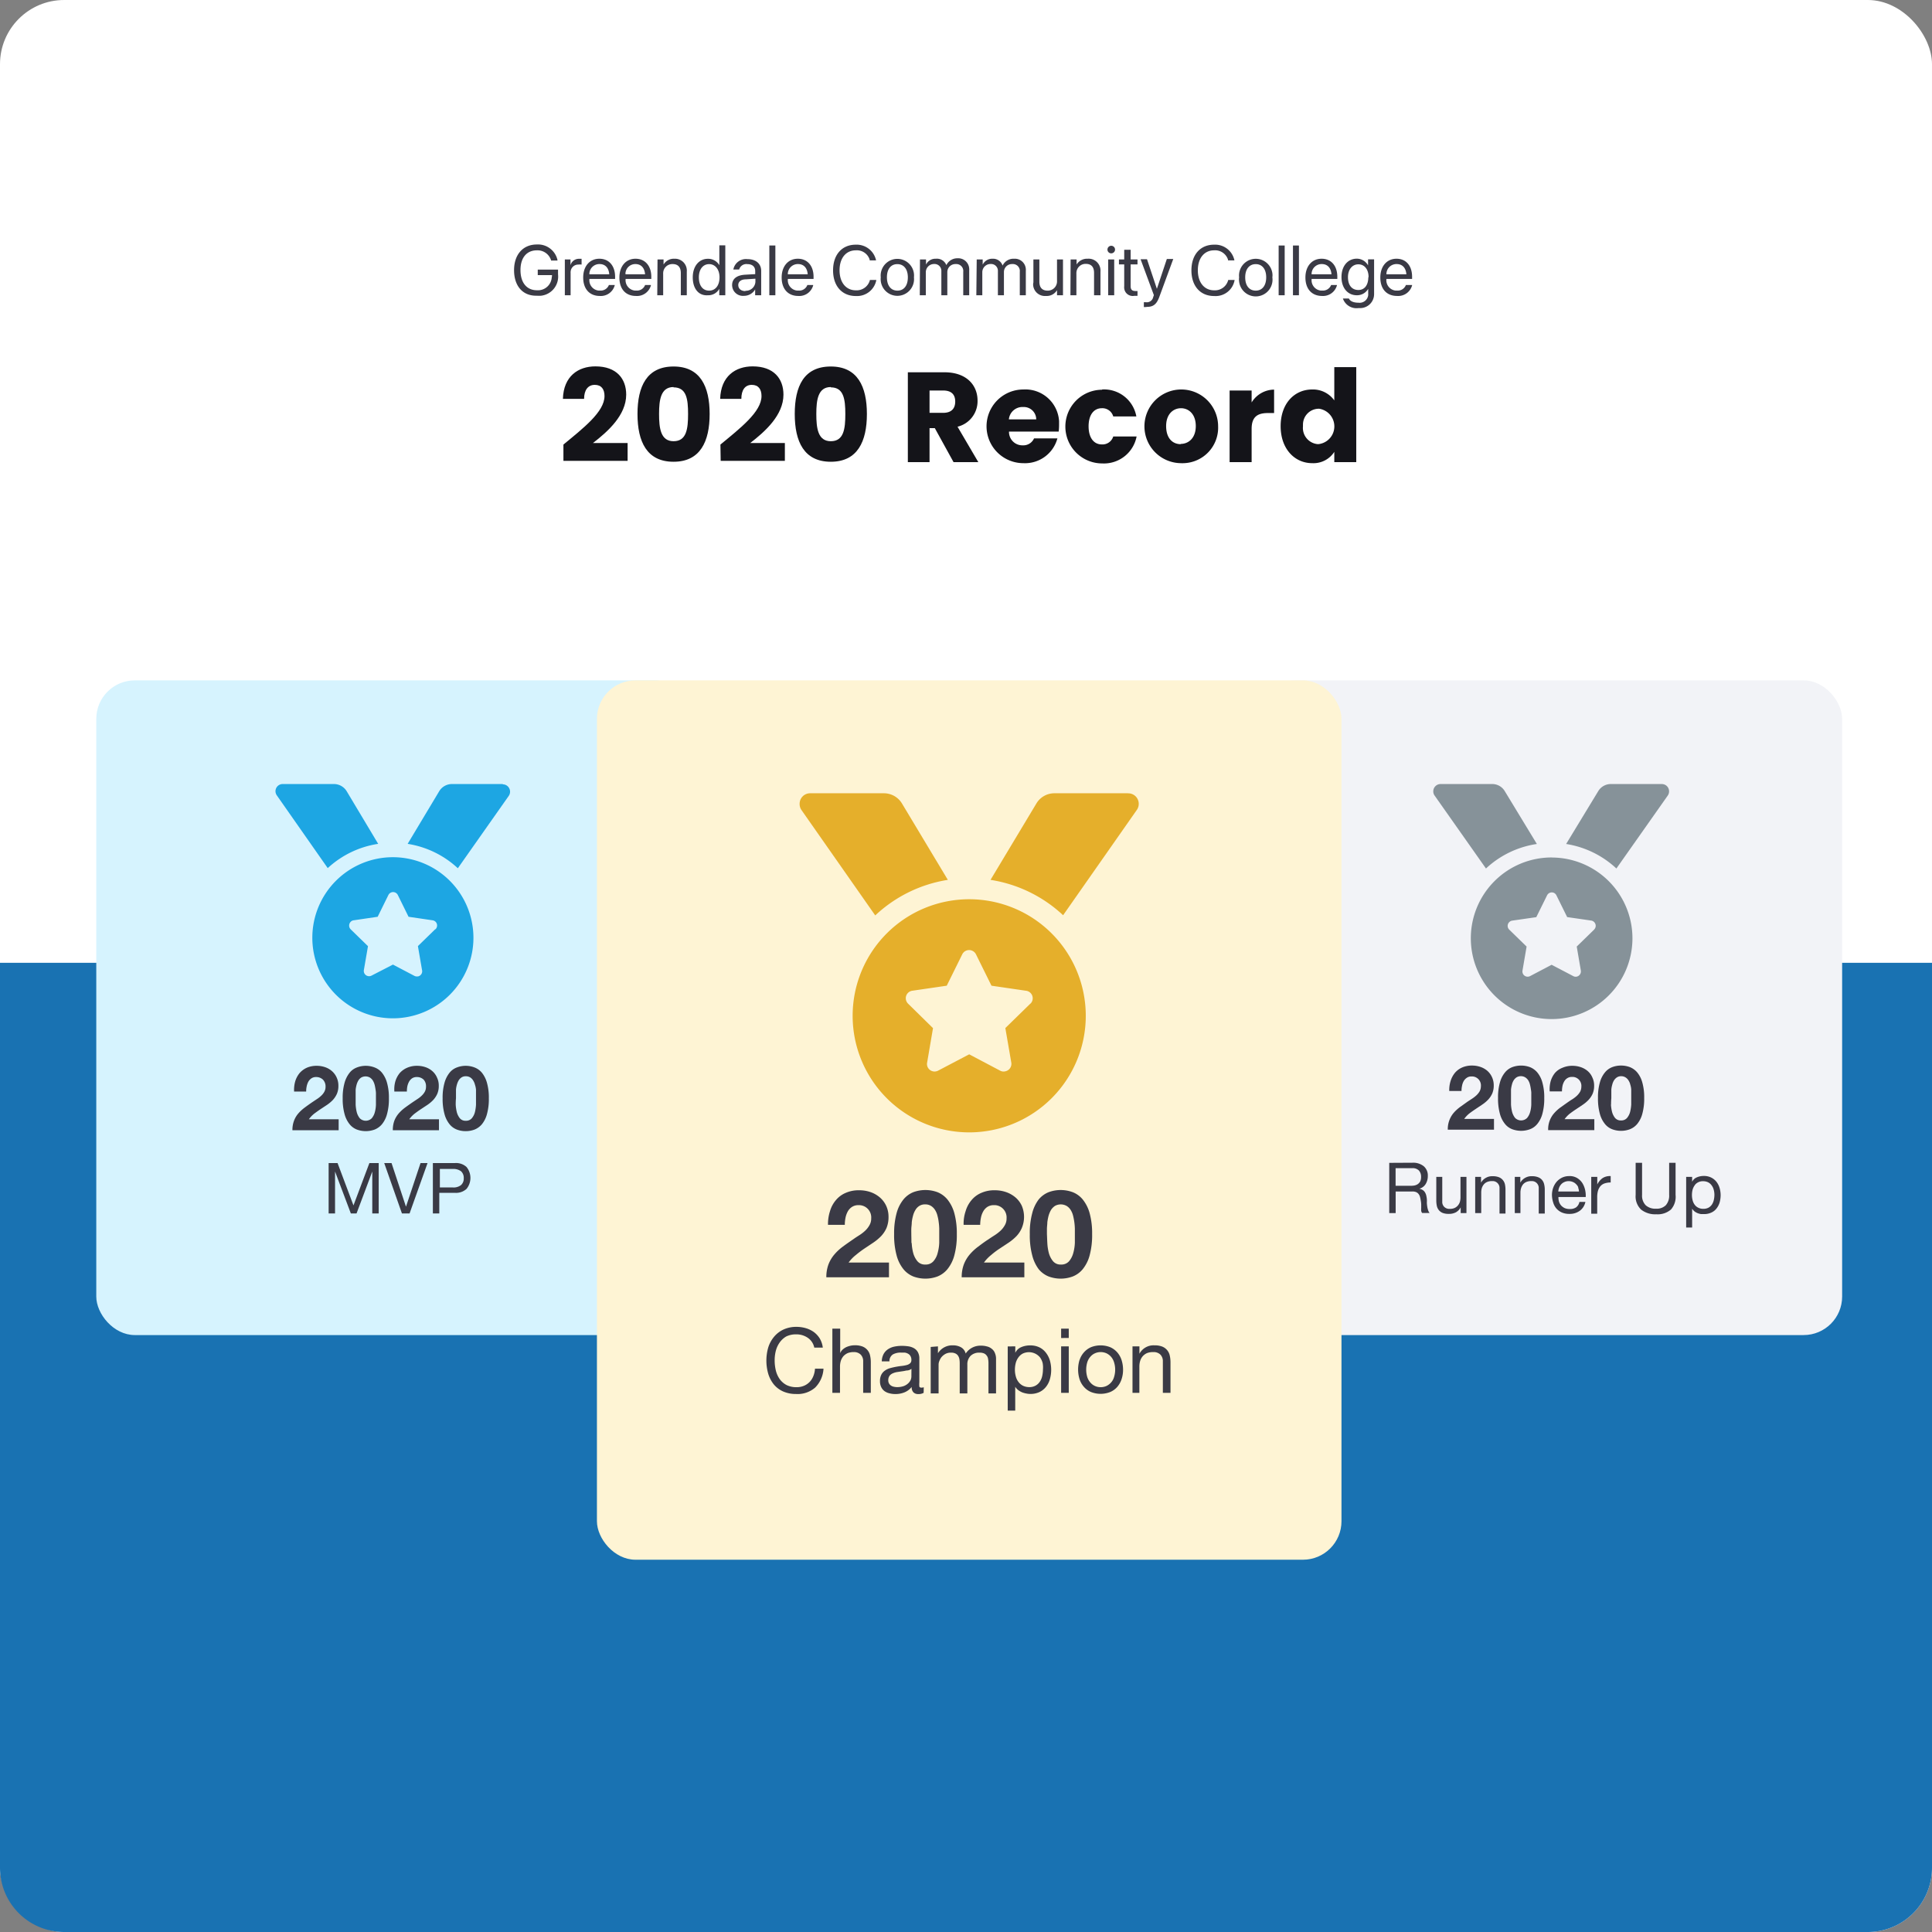 <svg xmlns="http://www.w3.org/2000/svg" viewBox="0 0 301 301"><rect x="0" y="0" width="301" height="301" fill="#808080" stroke="none"/><defs><style>.cls-1{fill:#fff;}.cls-2{fill:#1972b2;}.cls-3{fill:#f2f3f7;}.cls-4{fill:#869299;}.cls-5{fill:#3a3a45;}.cls-6{fill:#d6f3fe;}.cls-7{fill:#1da6e3;}.cls-8{fill:#fef4d4;}.cls-9{fill:#e5af2b;}.cls-10{fill:#141419;}</style></defs><g id="Layer_2" data-name="Layer 2"><g id="Layer_1-2" data-name="Layer 1"><rect id="Rectangle_865" data-name="Rectangle 865" class="cls-1" width="301" height="301" rx="10"/><path id="Rectangle_1410" data-name="Rectangle 1410" class="cls-2" d="M0,150H301V291a10,10,0,0,1-10,10H10A10,10,0,0,1,0,291V150Z"/><rect id="Rectangle_1350-2" data-name="Rectangle 1350-2" class="cls-3" x="196" y="106" width="91" height="102" rx="6"/><path id="Icon_awesome-medal" data-name="Icon awesome-medal" class="cls-4" d="M239.44,131.49l-5-8.23a2.27,2.27,0,0,0-2-1.11h-8a1.14,1.14,0,0,0-1.14,1.14,1.1,1.1,0,0,0,.21.66l8,11.36A14.78,14.78,0,0,1,239.44,131.49Zm19.46-9.34H251a2.29,2.29,0,0,0-2,1.11L244,131.49a14.83,14.83,0,0,1,7.83,3.82l8-11.36a1.15,1.15,0,0,0-.28-1.6,1.21,1.21,0,0,0-.72-.2Zm-17.16,11.44a12.59,12.59,0,1,0,12.59,12.59h0a12.59,12.59,0,0,0-12.6-12.58h0Zm6.62,11.24-2.71,2.64.64,3.74a.83.83,0,0,1-.67.95.79.79,0,0,1-.52-.09l-3.36-1.76-3.35,1.76a.82.82,0,0,1-1.11-.34h0a.85.85,0,0,1-.08-.52l.64-3.74-2.71-2.64a.82.82,0,0,1,0-1.16h0a.85.85,0,0,1,.47-.24l3.75-.54,1.68-3.4a.82.82,0,0,1,1.08-.38h0a.83.83,0,0,1,.37.37l1.68,3.4,3.74.54a.83.83,0,0,1,.7.93.85.85,0,0,1-.24.47Z"/><g id="_2020_Runner_Up" data-name=" 2020 Runner Up"><path class="cls-5" d="M226,168.41a3.73,3.73,0,0,1,.67-1.26,3.13,3.13,0,0,1,1.13-.84,3.77,3.77,0,0,1,1.56-.3,4,4,0,0,1,1.28.21,3.24,3.24,0,0,1,1.07.6,2.9,2.9,0,0,1,.74,1,3,3,0,0,1,.27,1.28,3.1,3.1,0,0,1-.24,1.28,3.52,3.52,0,0,1-.63.94,5.28,5.28,0,0,1-.89.75l-1,.67c-.33.22-.66.45-1,.7a4.38,4.38,0,0,0-.84.88h4.64V176h-7.2a3.94,3.94,0,0,1,.25-1.48,3.9,3.9,0,0,1,.66-1.13,6.24,6.24,0,0,1,1-.92l1.19-.85.69-.45a5.29,5.29,0,0,0,.66-.51,2.82,2.82,0,0,0,.51-.63,1.72,1.72,0,0,0,.2-.8,1.4,1.4,0,0,0-1.27-1.52h-.2a1.2,1.2,0,0,0-.73.21,1.56,1.56,0,0,0-.49.53,2.34,2.34,0,0,0-.25.73,3.47,3.47,0,0,0-.08.79h-1.91A4.74,4.74,0,0,1,226,168.41Z"/><path class="cls-5" d="M233.68,168.66a4.17,4.17,0,0,1,.78-1.56,2.72,2.72,0,0,1,1.14-.84,4,4,0,0,1,2.77,0,2.91,2.91,0,0,1,1.15.84,4.17,4.17,0,0,1,.78,1.56,8.44,8.44,0,0,1,.29,2.4,8.86,8.86,0,0,1-.29,2.46,4.21,4.21,0,0,1-.78,1.57,2.67,2.67,0,0,1-1.15.84,4,4,0,0,1-2.77,0,2.64,2.64,0,0,1-1.14-.84,4.21,4.21,0,0,1-.78-1.57,8.86,8.86,0,0,1-.29-2.46A8.44,8.44,0,0,1,233.68,168.66Zm1.73,3.42a6.28,6.28,0,0,0,.17,1.14,2.57,2.57,0,0,0,.47.95,1.32,1.32,0,0,0,1.87,0h0a2.44,2.44,0,0,0,.48-.95,4.83,4.83,0,0,0,.17-1.14v-1.61a3,3,0,0,0-.06-.73,6.58,6.58,0,0,0-.14-.75,2.3,2.3,0,0,0-.27-.67,1.51,1.51,0,0,0-.47-.47,1.33,1.33,0,0,0-1.36,0,1.56,1.56,0,0,0-.45.47,2.3,2.3,0,0,0-.27.67,4.94,4.94,0,0,0-.14.75c0,.24,0,.49,0,.73v.61c0,.17,0,.6,0,1Z"/><path class="cls-5" d="M241.6,168.41a3.73,3.73,0,0,1,.67-1.26,3,3,0,0,1,1.17-.8,3.77,3.77,0,0,1,1.56-.3,4,4,0,0,1,1.28.21,3.24,3.24,0,0,1,1.07.6,2.67,2.67,0,0,1,.73,1,2.84,2.84,0,0,1,.28,1.28,3.1,3.1,0,0,1-.24,1.28,3.52,3.52,0,0,1-.63.94,5.28,5.28,0,0,1-.89.75l-1,.67c-.34.22-.66.45-1,.7a4.38,4.38,0,0,0-.84.88h4.63v1.71H241.2a3.77,3.77,0,0,1,.91-2.61,6.24,6.24,0,0,1,1-.92l1.2-.85c.22-.15.44-.3.69-.45a5.29,5.29,0,0,0,.66-.51,3.06,3.06,0,0,0,.51-.63,1.72,1.72,0,0,0,.2-.8,1.4,1.4,0,0,0-1.27-1.52h-.2a1.3,1.3,0,0,0-.74.21,1.44,1.44,0,0,0-.48.53,2.36,2.36,0,0,0-.26.73,4.22,4.22,0,0,0-.07.79h-1.91A4.72,4.72,0,0,1,241.6,168.41Z"/><path class="cls-5" d="M249.25,168.66a4.17,4.17,0,0,1,.78-1.56,2.72,2.72,0,0,1,1.14-.84,3.83,3.83,0,0,1,1.38-.25,3.88,3.88,0,0,1,1.39.25,2.91,2.91,0,0,1,1.15.84,4.17,4.17,0,0,1,.78,1.56,8.44,8.44,0,0,1,.29,2.4,8.86,8.86,0,0,1-.29,2.46,4.21,4.21,0,0,1-.78,1.57,2.84,2.84,0,0,1-1.15.84,3.88,3.88,0,0,1-1.39.25,3.83,3.83,0,0,1-1.38-.25,2.64,2.64,0,0,1-1.14-.84,4.21,4.21,0,0,1-.78-1.57,8.86,8.86,0,0,1-.29-2.46A8.44,8.44,0,0,1,249.25,168.66Zm1.73,3.42a6.28,6.28,0,0,0,.17,1.14,2.57,2.57,0,0,0,.47.95,1.14,1.14,0,0,0,.93.39,1.16,1.16,0,0,0,.94-.39,2.44,2.44,0,0,0,.48-.95,6.28,6.28,0,0,0,.17-1.14v-1.61c0-.24,0-.49,0-.73A3.2,3.2,0,0,0,254,169a2.07,2.07,0,0,0-.28-.67,1.47,1.47,0,0,0-.46-.47,1.25,1.25,0,0,0-.68-.19,1.17,1.17,0,0,0-.68.19,1.56,1.56,0,0,0-.45.47,2.3,2.3,0,0,0-.27.67,3.82,3.82,0,0,0-.14.75c0,.24,0,.49,0,.73v.61A9.63,9.63,0,0,0,251,172.08Z"/><path class="cls-5" d="M220.06,181.15a2.61,2.61,0,0,1,1.76.55,1.89,1.89,0,0,1,.63,1.51,2.39,2.39,0,0,1-.33,1.25,1.66,1.66,0,0,1-1,.74h0a1.43,1.43,0,0,1,.56.22,1.09,1.09,0,0,1,.34.37,1.66,1.66,0,0,1,.19.48,4.85,4.85,0,0,1,.09.55,5.61,5.61,0,0,1,0,.58,5.7,5.7,0,0,0,.06.58,3.39,3.39,0,0,0,.13.55,1.22,1.22,0,0,0,.24.45h-1.16a.67.67,0,0,1-.15-.33,3.69,3.69,0,0,1,0-.47v-.55a3.83,3.83,0,0,0-.07-.58,4.86,4.86,0,0,0-.11-.55,1.24,1.24,0,0,0-.21-.45,1,1,0,0,0-.37-.31,1.48,1.48,0,0,0-.62-.11h-2.6V189h-1v-7.83Zm.22,3.56a1.5,1.5,0,0,0,.58-.21,1.27,1.27,0,0,0,.4-.43,1.54,1.54,0,0,0,.14-.7,1.46,1.46,0,0,0-.33-1A1.34,1.34,0,0,0,220,182h-2.57v2.74h2.18A3.65,3.65,0,0,0,220.28,184.71Z"/><path class="cls-5" d="M227.57,189v-.9h0a1.9,1.9,0,0,1-.76.78,2.29,2.29,0,0,1-1.09.24,2.66,2.66,0,0,1-.93-.14,1.48,1.48,0,0,1-.61-.43,1.59,1.59,0,0,1-.32-.65,4,4,0,0,1-.09-.84v-3.71h.93v3.85a1.07,1.07,0,0,0,.31.83,1.13,1.13,0,0,0,.85.31,1.9,1.9,0,0,0,.74-.13,1.52,1.52,0,0,0,.52-.38,1.64,1.64,0,0,0,.32-.56,2.44,2.44,0,0,0,.1-.71v-3.21h.93V189Z"/><path class="cls-5" d="M230.74,183.35v.9h0a2,2,0,0,1,1.85-1,2.51,2.51,0,0,1,.94.16,1.51,1.51,0,0,1,.6.43,1.61,1.61,0,0,1,.33.65,4,4,0,0,1,.09.84v3.74h-.93v-3.92a1.07,1.07,0,0,0-1-1.14h-.17a1.9,1.9,0,0,0-.74.13,1.38,1.38,0,0,0-.52.37,1.78,1.78,0,0,0-.32.57,2.44,2.44,0,0,0-.1.71V189h-.94v-5.65Z"/><path class="cls-5" d="M236.86,183.35v.9h0a2,2,0,0,1,1.85-1,2.46,2.46,0,0,1,.93.16,1.48,1.48,0,0,1,.61.43,1.59,1.59,0,0,1,.32.65,3.39,3.39,0,0,1,.1.84v3.74h-.94v-3.92a1.07,1.07,0,0,0-1-1.14h-.16a1.91,1.91,0,0,0-.75.13,1.38,1.38,0,0,0-.52.37,1.76,1.76,0,0,0-.31.57,2.45,2.45,0,0,0-.11.71V189H236v-5.65Z"/><path class="cls-5" d="M246.12,188.64a2.63,2.63,0,0,1-1.61.48,2.81,2.81,0,0,1-1.18-.22,2.42,2.42,0,0,1-.84-.61,2.51,2.51,0,0,1-.51-.95,4.07,4.07,0,0,1-.19-1.2A3.45,3.45,0,0,1,242,185a3,3,0,0,1,.56-.93,2.74,2.74,0,0,1,.85-.62,2.63,2.63,0,0,1,1.07-.22,2.24,2.24,0,0,1,1.26.32,2.51,2.51,0,0,1,.8.79,3.45,3.45,0,0,1,.42,1.06,4,4,0,0,1,.09,1.09h-4.25a2.42,2.42,0,0,0,.08.71,1.77,1.77,0,0,0,.32.59,1.76,1.76,0,0,0,.56.42,1.88,1.88,0,0,0,.81.15,1.63,1.63,0,0,0,1-.27,1.41,1.41,0,0,0,.5-.84H247A2.26,2.26,0,0,1,246.12,188.64ZM245.9,185a1.5,1.5,0,0,0-.35-.51,1.43,1.43,0,0,0-.5-.34,1.61,1.61,0,0,0-.65-.13,1.46,1.46,0,0,0-.65.13,1.43,1.43,0,0,0-.5.34,1.72,1.72,0,0,0-.33.51,1.92,1.92,0,0,0-.14.63H246a1.92,1.92,0,0,0-.14-.63Z"/><path class="cls-5" d="M248.85,183.35v1.19h0a2.62,2.62,0,0,1,.84-1,2.1,2.1,0,0,1,1.25-.31v1a2.83,2.83,0,0,0-1,.16,1.49,1.49,0,0,0-.63.45,2,2,0,0,0-.36.72,3.74,3.74,0,0,0-.11,1v2.53h-.93v-5.74Z"/><path class="cls-5" d="M260.34,188.43a3.15,3.15,0,0,1-2.28.75,3.55,3.55,0,0,1-2.37-.72,2.83,2.83,0,0,1-.86-2.3v-5h1v5a2.13,2.13,0,0,0,.56,1.61,2.23,2.23,0,0,0,1.62.54,2,2,0,0,0,1.52-.54,2.25,2.25,0,0,0,.52-1.61v-5h1v5A3,3,0,0,1,260.34,188.43Z"/><path class="cls-5" d="M263.63,183.35v.77h0a1.4,1.4,0,0,1,.73-.69,2.72,2.72,0,0,1,1.09-.22,2.54,2.54,0,0,1,1.15.25,2.43,2.43,0,0,1,.81.65,2.86,2.86,0,0,1,.49.95,4.05,4.05,0,0,1,.17,1.15,4.36,4.36,0,0,1-.16,1.14,2.82,2.82,0,0,1-.49.94,2.09,2.09,0,0,1-.81.63,2.64,2.64,0,0,1-1.14.23H265a3.23,3.23,0,0,1-.51-.14,2.27,2.27,0,0,1-.48-.27,1.73,1.73,0,0,1-.38-.43h0v2.93h-.93v-7.89Zm3.36,2a1.89,1.89,0,0,0-.32-.67,1.5,1.5,0,0,0-.55-.48,1.74,1.74,0,0,0-.78-.17,1.54,1.54,0,0,0-.81.19,1.32,1.32,0,0,0-.53.49,2.2,2.2,0,0,0-.31.68,3.46,3.46,0,0,0-.09.78,3.15,3.15,0,0,0,.1.81,2,2,0,0,0,.31.69,1.53,1.53,0,0,0,.56.48,1.67,1.67,0,0,0,.82.18,1.64,1.64,0,0,0,.81-.19,1.53,1.53,0,0,0,.52-.49,2.09,2.09,0,0,0,.29-.71,3.72,3.72,0,0,0,.09-.81,2.94,2.94,0,0,0-.11-.78Z"/></g><rect id="Rectangle_1341-2" data-name="Rectangle 1341-2" class="cls-6" x="15" y="106" width="93" height="102" rx="6"/><path id="Icon_awesome-medal-2" data-name="Icon awesome-medal-2" class="cls-7" d="M58.92,131.47,54,123.25a2.33,2.33,0,0,0-2-1.1H44.06a1.12,1.12,0,0,0-1.14,1.1v0a1.16,1.16,0,0,0,.21.67l7.93,11.33A14.83,14.83,0,0,1,58.92,131.47Zm19.41-9.32H70.44a2.32,2.32,0,0,0-2,1.1l-4.93,8.22a14.85,14.85,0,0,1,7.82,3.8L79.26,124a1.15,1.15,0,0,0-.27-1.59,1.1,1.1,0,0,0-.66-.21Zm-17.12,11.4A12.55,12.55,0,1,0,73.76,146.1h0a12.56,12.56,0,0,0-12.55-12.55Zm6.6,11.22-2.7,2.63.64,3.72a.82.82,0,0,1-.61,1h-.06a.83.83,0,0,1-.51-.08l-3.35-1.76L57.88,152a.83.83,0,0,1-1.11-.35.85.85,0,0,1-.08-.52l.64-3.72-2.7-2.63a.84.84,0,0,1,0-1.16.76.76,0,0,1,.47-.24l3.74-.55,1.67-3.39a.82.82,0,0,1,1.1-.37.83.83,0,0,1,.37.37l1.67,3.39,3.74.55a.81.81,0,0,1,.7.92.88.88,0,0,1-.24.48Z"/><g id="_2020_MVP" data-name=" 2020 MVP"><path class="cls-5" d="M46,168.45a3.73,3.73,0,0,1,.67-1.26,3.34,3.34,0,0,1,1.13-.84,3.77,3.77,0,0,1,1.56-.3,4,4,0,0,1,1.28.21,3.17,3.17,0,0,1,1.07.61,2.9,2.9,0,0,1,.74,1,3,3,0,0,1,.27,1.29,3.06,3.06,0,0,1-.24,1.27,3.57,3.57,0,0,1-.63.95,5.8,5.8,0,0,1-.89.75l-1,.66c-.33.22-.66.46-1,.71a4.38,4.38,0,0,0-.84.88h4.64v1.71h-7.2a4,4,0,0,1,.25-1.49,3.72,3.72,0,0,1,.66-1.12,6.24,6.24,0,0,1,1-.92c.37-.28.77-.56,1.19-.85l.69-.46a4.14,4.14,0,0,0,.66-.51,2.39,2.39,0,0,0,.51-.63,1.58,1.58,0,0,0,.2-.8,1.52,1.52,0,0,0-.41-1.11,1.5,1.5,0,0,0-1.06-.4,1.26,1.26,0,0,0-.73.2,1.59,1.59,0,0,0-.49.54,2.68,2.68,0,0,0-.25.72,3.56,3.56,0,0,0-.08.8H45.82A4.89,4.89,0,0,1,46,168.45Z"/><path class="cls-5" d="M53.68,168.71a4.37,4.37,0,0,1,.78-1.57,2.62,2.62,0,0,1,1.14-.83,3.82,3.82,0,0,1,2.77,0,2.73,2.73,0,0,1,1.15.83,4.37,4.37,0,0,1,.78,1.57,8.44,8.44,0,0,1,.29,2.4,8.79,8.79,0,0,1-.29,2.45,4.25,4.25,0,0,1-.78,1.58,2.91,2.91,0,0,1-1.15.84,4,4,0,0,1-2.77,0,2.72,2.72,0,0,1-1.14-.84,4.25,4.25,0,0,1-.78-1.58,8.79,8.79,0,0,1-.29-2.45A8.44,8.44,0,0,1,53.68,168.71Zm1.73,3.41a6.38,6.38,0,0,0,.17,1.15,2.57,2.57,0,0,0,.47.95,1.32,1.32,0,0,0,1.87,0h0a2.44,2.44,0,0,0,.48-.95,5,5,0,0,0,.17-1.15v-1.61a3.17,3.17,0,0,0-.06-.74,6.58,6.58,0,0,0-.14-.75,2.7,2.7,0,0,0-.27-.66,1.54,1.54,0,0,0-.47-.48,1.37,1.37,0,0,0-1.36,0,1.48,1.48,0,0,0-.45.48,2.7,2.7,0,0,0-.27.66,4.94,4.94,0,0,0-.14.75c0,.25,0,.49,0,.74v.61c0,.17,0,.61,0,1Z"/><path class="cls-5" d="M61.6,168.45a3.73,3.73,0,0,1,.67-1.26,3.27,3.27,0,0,1,1.17-.84,3.77,3.77,0,0,1,1.56-.3,4,4,0,0,1,1.28.21,3.17,3.17,0,0,1,1.07.61,2.78,2.78,0,0,1,.73,1,2.86,2.86,0,0,1,.28,1.29,3.06,3.06,0,0,1-.24,1.27,3.57,3.57,0,0,1-.63.95,5.8,5.8,0,0,1-.89.75l-1,.66c-.34.22-.66.46-1,.71a4.38,4.38,0,0,0-.84.88h4.63v1.71H61.2a4.19,4.19,0,0,1,.24-1.49,4,4,0,0,1,.67-1.12,6.24,6.24,0,0,1,1-.92c.38-.28.78-.56,1.2-.85l.69-.46a4.14,4.14,0,0,0,.66-.51,2.61,2.61,0,0,0,.51-.63,1.58,1.58,0,0,0,.2-.8A1.52,1.52,0,0,0,66,168.2a1.5,1.5,0,0,0-1.06-.4,1.29,1.29,0,0,0-.74.2,1.56,1.56,0,0,0-.48.54,2.7,2.7,0,0,0-.26.72,4.25,4.25,0,0,0-.07.8H61.44A4.6,4.6,0,0,1,61.6,168.45Z"/><path class="cls-5" d="M69.25,168.71a4.37,4.37,0,0,1,.78-1.57,2.62,2.62,0,0,1,1.14-.83,3.82,3.82,0,0,1,2.77,0,2.79,2.79,0,0,1,1.15.83,4.37,4.37,0,0,1,.78,1.57,8.44,8.44,0,0,1,.29,2.4,8.79,8.79,0,0,1-.29,2.45,4.25,4.25,0,0,1-.78,1.58,2.91,2.91,0,0,1-1.15.84,3.88,3.88,0,0,1-1.39.25,3.83,3.83,0,0,1-1.38-.25,2.72,2.72,0,0,1-1.14-.84,4.25,4.25,0,0,1-.78-1.58,8.79,8.79,0,0,1-.29-2.45A8.44,8.44,0,0,1,69.25,168.71ZM71,172.12a6.38,6.38,0,0,0,.17,1.15,2.57,2.57,0,0,0,.47.95,1.14,1.14,0,0,0,.93.39,1.16,1.16,0,0,0,.94-.39,2.44,2.44,0,0,0,.48-.95,6.38,6.38,0,0,0,.17-1.15v-1.61c0-.25,0-.49,0-.74A3.3,3.3,0,0,0,74,169a2.26,2.26,0,0,0-.28-.66,1.41,1.41,0,0,0-.46-.48,1.24,1.24,0,0,0-.68-.18,1.16,1.16,0,0,0-.68.18,1.48,1.48,0,0,0-.45.48,2.7,2.7,0,0,0-.27.66,3.82,3.82,0,0,0-.14.75c0,.25,0,.49,0,.74v.61A9.83,9.83,0,0,0,71,172.12Z"/><path class="cls-5" d="M52.59,181.2l2.48,6.6,2.48-6.6H59v7.85H58v-6.53h0l-2.45,6.53h-.89l-2.46-6.53h0v6.53h-1V181.2Z"/><path class="cls-5" d="M62.62,189.05l-2.76-7.85H61l2.25,6.8h0l2.27-6.8h1.09l-2.8,7.85Z"/><path class="cls-5" d="M70.88,181.2a2.42,2.42,0,0,1,1.8.61,2.7,2.7,0,0,1,0,3.42,2.42,2.42,0,0,1-1.8.61H68.44v3.21h-1V181.2ZM70.53,185a1.89,1.89,0,0,0,1.3-.37,1.35,1.35,0,0,0,.42-1.07,1.37,1.37,0,0,0-.42-1.08,2,2,0,0,0-1.3-.36h-2V185Z"/></g><rect id="Rectangle_1339-2" data-name="Rectangle 1339-2" class="cls-8" x="93" y="106" width="116" height="137" rx="6"/><path id="Icon_awesome-medal-3" data-name="Icon awesome-medal-3" class="cls-9" d="M147.67,137.08l-7.14-11.89a3.28,3.28,0,0,0-2.83-1.6H126.23a1.63,1.63,0,0,0-1.65,1.63h0a1.62,1.62,0,0,0,.3,1l11.48,16.4A21.34,21.34,0,0,1,147.67,137.08Zm28.09-13.49H164.29a3.26,3.26,0,0,0-2.83,1.6l-7.14,11.89a21.35,21.35,0,0,1,11.31,5.51l11.48-16.4a1.65,1.65,0,0,0-.38-2.29h0a1.62,1.62,0,0,0-1-.3ZM151,140.1a18.16,18.16,0,1,0,18.16,18.16A18.16,18.16,0,0,0,151,140.1Zm9.54,16.25-3.91,3.82.93,5.39a1.19,1.19,0,0,1-1,1.36h0a1.09,1.09,0,0,1-.75-.12L151,164.26l-4.84,2.54a1.19,1.19,0,0,1-1.6-.48h0a1.15,1.15,0,0,1-.12-.75l.92-5.39-3.89-3.82a1.18,1.18,0,0,1,0-1.68,1.16,1.16,0,0,1,.62-.32l5.41-.79,2.42-4.9a1.19,1.19,0,0,1,1.59-.53,1.2,1.2,0,0,1,.54.53l2.42,4.9,5.41.79a1.18,1.18,0,0,1,1,1.35,1.16,1.16,0,0,1-.33.65Z"/><g id="_2020_Champion" data-name=" 2020 Champion"><path class="cls-5" d="M129.31,188.7a4.63,4.63,0,0,1,.91-1.71,4,4,0,0,1,1.53-1.14,5,5,0,0,1,2.12-.41,5.42,5.42,0,0,1,1.74.28,4.53,4.53,0,0,1,1.45.82,3.88,3.88,0,0,1,1,1.31,4.08,4.08,0,0,1,.37,1.75,4.46,4.46,0,0,1-.32,1.73,4.57,4.57,0,0,1-.86,1.28,7.75,7.75,0,0,1-1.21,1l-1.35.9a15.93,15.93,0,0,0-1.33,1,5.9,5.9,0,0,0-1.15,1.19h6.29V199h-9.76a5.67,5.67,0,0,1,.33-2,5.36,5.36,0,0,1,.9-1.53,7.92,7.92,0,0,1,1.34-1.25c.51-.38,1.06-.76,1.63-1.15.29-.21.6-.41.93-.62a6,6,0,0,0,.9-.69,3.54,3.54,0,0,0,.68-.86,2.05,2.05,0,0,0,.28-1.08,1.91,1.91,0,0,0-2-2.06,1.78,1.78,0,0,0-1,.28,2,2,0,0,0-.66.72,3.5,3.5,0,0,0-.35,1,5.46,5.46,0,0,0-.1,1.07H129A6.52,6.52,0,0,1,129.31,188.7Z"/><path class="cls-5" d="M139.69,189a5.72,5.72,0,0,1,1.06-2.12,3.86,3.86,0,0,1,1.54-1.14,5.43,5.43,0,0,1,3.77,0,3.89,3.89,0,0,1,1.55,1.14,5.9,5.9,0,0,1,1.07,2.12,11.93,11.93,0,0,1,.39,3.26,12.09,12.09,0,0,1-.39,3.33,5.75,5.75,0,0,1-1.07,2.14,3.89,3.89,0,0,1-1.55,1.14,5.43,5.43,0,0,1-3.77,0,3.86,3.86,0,0,1-1.54-1.14,5.73,5.73,0,0,1-1.06-2.14,12.09,12.09,0,0,1-.39-3.33A11.93,11.93,0,0,1,139.69,189Zm2.35,4.63a7.44,7.44,0,0,0,.23,1.56,3.43,3.43,0,0,0,.64,1.28,1.52,1.52,0,0,0,1.26.54,1.56,1.56,0,0,0,1.28-.54,3.09,3.09,0,0,0,.64-1.28,6.85,6.85,0,0,0,.24-1.56v-2.2a8.42,8.42,0,0,0-.08-1,6.78,6.78,0,0,0-.19-1,3,3,0,0,0-.37-.9,2,2,0,0,0-.62-.64,1.69,1.69,0,0,0-.93-.25,1.61,1.61,0,0,0-.93.25,1.84,1.84,0,0,0-.6.64,3.22,3.22,0,0,0-.37.9,6.78,6.78,0,0,0-.19,1c0,.34-.06.68-.07,1s0,.6,0,.83S142,193.13,142,193.67Z"/><path class="cls-5" d="M150.44,188.7a4.63,4.63,0,0,1,.91-1.71,4,4,0,0,1,1.53-1.14,5,5,0,0,1,2.12-.41,5.36,5.36,0,0,1,1.73.28,4.58,4.58,0,0,1,1.46.82,3.88,3.88,0,0,1,1,1.31,4.47,4.47,0,0,1,0,3.48,4.4,4.4,0,0,1-.85,1.28,7.75,7.75,0,0,1-1.21,1l-1.36.9a12.16,12.16,0,0,0-1.33,1,5.85,5.85,0,0,0-1.14,1.19h6.29V199h-9.76a5.67,5.67,0,0,1,.33-2,5.36,5.36,0,0,1,.9-1.53,7.92,7.92,0,0,1,1.34-1.25c.51-.38,1-.76,1.62-1.15.3-.21.61-.41.94-.62a6.71,6.71,0,0,0,.9-.69,3.54,3.54,0,0,0,.68-.86,2.05,2.05,0,0,0,.28-1.08,1.92,1.92,0,0,0-1.75-2.06h-.25a1.78,1.78,0,0,0-1,.28,2,2,0,0,0-.65.72,3.22,3.22,0,0,0-.35,1,5.47,5.47,0,0,0-.11,1.07h-2.58A6,6,0,0,1,150.44,188.7Z"/><path class="cls-5" d="M160.82,189a5.91,5.91,0,0,1,1-2.12,3.89,3.89,0,0,1,1.55-1.14,5.4,5.4,0,0,1,3.76,0,3.83,3.83,0,0,1,1.56,1.14,5.9,5.9,0,0,1,1.07,2.12,11.93,11.93,0,0,1,.39,3.26,12.09,12.09,0,0,1-.39,3.33,5.75,5.75,0,0,1-1.07,2.14,3.83,3.83,0,0,1-1.56,1.14,5.4,5.4,0,0,1-3.76,0,3.89,3.89,0,0,1-1.55-1.14,6.08,6.08,0,0,1-1-2.14,12.07,12.07,0,0,1-.38-3.28A11.9,11.9,0,0,1,160.82,189Zm2.35,4.63a7.44,7.44,0,0,0,.23,1.56,3.43,3.43,0,0,0,.64,1.28,1.5,1.5,0,0,0,1.25.54,1.58,1.58,0,0,0,1.29-.54,3.36,3.36,0,0,0,.64-1.28,6.85,6.85,0,0,0,.24-1.56v-2.2a9.37,9.37,0,0,0-.27-2,3,3,0,0,0-.37-.9,1.93,1.93,0,0,0-.63-.64,1.85,1.85,0,0,0-1.85,0,2.19,2.19,0,0,0-.61.64,4.16,4.16,0,0,0-.37.9,8.4,8.4,0,0,0-.19,1c0,.34-.06.68-.06,1v.83C163.13,192.68,163.14,193.13,163.17,193.67Z"/><path class="cls-5" d="M125.84,208.42a3.1,3.1,0,0,0-1.82-.53,3.38,3.38,0,0,0-1.53.33,3.23,3.23,0,0,0-1,.91,3.92,3.92,0,0,0-.61,1.29,5.9,5.9,0,0,0-.19,1.51,6.77,6.77,0,0,0,.19,1.62,4,4,0,0,0,.61,1.33,3.1,3.1,0,0,0,1.06.91,3.42,3.42,0,0,0,1.54.33,2.93,2.93,0,0,0,1.17-.22,2.65,2.65,0,0,0,.88-.6,2.76,2.76,0,0,0,.58-.92,3.43,3.43,0,0,0,.25-1.14h1.33a4.52,4.52,0,0,1-1.3,2.94,4.17,4.17,0,0,1-3,1,4.9,4.9,0,0,1-2-.4,4,4,0,0,1-1.45-1.1,4.91,4.91,0,0,1-.86-1.65,7.39,7.39,0,0,1,0-4.1,4.86,4.86,0,0,1,.91-1.67,4.21,4.21,0,0,1,1.48-1.13,4.75,4.75,0,0,1,2-.41,5.29,5.29,0,0,1,1.48.21,4.15,4.15,0,0,1,1.25.61,3.63,3.63,0,0,1,.91,1,3.68,3.68,0,0,1,.47,1.41h-1.33A2.42,2.42,0,0,0,125.84,208.42Z"/><path class="cls-5" d="M130.9,207v3.82h0a1.49,1.49,0,0,1,.39-.57,2.46,2.46,0,0,1,.57-.38,3.79,3.79,0,0,1,.65-.21,3,3,0,0,1,.67-.07,3.2,3.2,0,0,1,1.19.19,1.92,1.92,0,0,1,1.18,1.38,4.81,4.81,0,0,1,.12,1.07V217h-1.19v-4.9a1.44,1.44,0,0,0-.39-1.06,1.48,1.48,0,0,0-1.08-.39,2.51,2.51,0,0,0-.94.16,2.11,2.11,0,0,0-.67.48,2.22,2.22,0,0,0-.4.72,3.06,3.06,0,0,0-.13.9V217h-1.19V207Z"/><path class="cls-5" d="M143.9,217a1.56,1.56,0,0,1-.85.19,1,1,0,0,1-.73-.26,1.1,1.1,0,0,1-.28-.85,2.74,2.74,0,0,1-1.14.85,3.79,3.79,0,0,1-1.41.26,3.65,3.65,0,0,1-.93-.12,2.17,2.17,0,0,1-.76-.34,1.66,1.66,0,0,1-.51-.63,2,2,0,0,1-.19-.93,2.14,2.14,0,0,1,.21-1,1.76,1.76,0,0,1,.55-.63,2.62,2.62,0,0,1,.79-.38q.43-.12.9-.21c.33-.06.64-.11.93-.14a5.32,5.32,0,0,0,.78-.14,1.27,1.27,0,0,0,.53-.27.65.65,0,0,0,.2-.51,1.15,1.15,0,0,0-.15-.63.94.94,0,0,0-.38-.36,1.38,1.38,0,0,0-.52-.17h-.56a2.5,2.5,0,0,0-1.26.28,1.24,1.24,0,0,0-.55,1.09h-1.19a2.49,2.49,0,0,1,.28-1.14,2.07,2.07,0,0,1,.67-.74,2.77,2.77,0,0,1,1-.42,5.64,5.64,0,0,1,1.16-.12,6.73,6.73,0,0,1,1,.07,2.47,2.47,0,0,1,.87.28,1.61,1.61,0,0,1,.63.61,2,2,0,0,1,.24,1v3.74a3.11,3.11,0,0,0,0,.61c0,.13.14.2.33.2a1.13,1.13,0,0,0,.36-.06ZM142,213.26a1.29,1.29,0,0,1-.59.25c-.24,0-.49.09-.76.12l-.8.12a2.64,2.64,0,0,0-.73.2,1.29,1.29,0,0,0-.53.39,1.2,1.2,0,0,0-.2.71.94.94,0,0,0,.12.49.89.89,0,0,0,.31.33,1.14,1.14,0,0,0,.44.18,2.33,2.33,0,0,0,.53.06,3.08,3.08,0,0,0,1-.16,2.06,2.06,0,0,0,.68-.41,1.73,1.73,0,0,0,.4-.53,1.41,1.41,0,0,0,.12-.53Z"/><path class="cls-5" d="M146.13,209.76v1.07h0a2.63,2.63,0,0,1,2.34-1.23,2.53,2.53,0,0,1,1.21.28,1.53,1.53,0,0,1,.77,1,2.74,2.74,0,0,1,2.31-1.23,3.38,3.38,0,0,1,1,.12,1.76,1.76,0,0,1,.75.37,1.5,1.5,0,0,1,.49.65,2.3,2.3,0,0,1,.18,1v5.3H154v-4.74a3.36,3.36,0,0,0-.06-.63,1,1,0,0,0-.21-.51,1,1,0,0,0-.42-.35,1.74,1.74,0,0,0-.71-.12,1.89,1.89,0,0,0-1.39.5,1.86,1.86,0,0,0-.5,1.35v4.5h-1.19v-4.74a3.49,3.49,0,0,0-.06-.65,1.36,1.36,0,0,0-.22-.51,1,1,0,0,0-.41-.33,1.53,1.53,0,0,0-.67-.12,1.72,1.72,0,0,0-.89.21,2.22,2.22,0,0,0-.6.5,2.25,2.25,0,0,0-.33.61,1.4,1.4,0,0,0-.11.53v4.5H145v-7.24Z"/><path class="cls-5" d="M158.18,209.76v1h0a1.78,1.78,0,0,1,.93-.88,3.46,3.46,0,0,1,1.38-.27,3.23,3.23,0,0,1,1.46.31,2.87,2.87,0,0,1,1,.83,3.66,3.66,0,0,1,.62,1.21,5.33,5.33,0,0,1,0,2.91,3.41,3.41,0,0,1-.61,1.2,2.88,2.88,0,0,1-1,.8,3.28,3.28,0,0,1-1.45.3,2.88,2.88,0,0,1-.59-.06,3.79,3.79,0,0,1-.66-.18,3,3,0,0,1-.6-.34,1.94,1.94,0,0,1-.49-.54h0v3.72H157v-10Zm4.26,2.59a2.7,2.7,0,0,0-.4-.86,2.24,2.24,0,0,0-2.73-.59,2,2,0,0,0-.68.63,2.53,2.53,0,0,0-.39.87,4.21,4.21,0,0,0-.12,1,3.76,3.76,0,0,0,.13,1,2.38,2.38,0,0,0,.4.87,2,2,0,0,0,.7.61,2.29,2.29,0,0,0,1,.23,2,2,0,0,0,1-.24,1.92,1.92,0,0,0,.67-.63,2.57,2.57,0,0,0,.36-.89,4.79,4.79,0,0,0,.11-1A3.73,3.73,0,0,0,162.44,212.35Z"/><path class="cls-5" d="M165.32,208.46V207h1.19v1.45Zm1.19,1.3V217h-1.19v-7.24Z"/><path class="cls-5" d="M168.19,211.9a3.33,3.33,0,0,1,.68-1.2,3.15,3.15,0,0,1,1.1-.81,4.09,4.09,0,0,1,3,0,3.15,3.15,0,0,1,1.1.81,3.46,3.46,0,0,1,.67,1.2,5,5,0,0,1,.23,1.49,4.67,4.67,0,0,1-.23,1.48,3.46,3.46,0,0,1-.67,1.2,3,3,0,0,1-1.1.8,4.09,4.09,0,0,1-3,0,3,3,0,0,1-1.1-.8,3.33,3.33,0,0,1-.68-1.2,5.12,5.12,0,0,1,0-3Zm1.21,2.66a2.42,2.42,0,0,0,.49.85,2,2,0,0,0,.72.53,2.15,2.15,0,0,0,.87.18,2.23,2.23,0,0,0,.88-.18,2.21,2.21,0,0,0,.72-.53,2.11,2.11,0,0,0,.48-.85,3.89,3.89,0,0,0,0-2.34,2.35,2.35,0,0,0-.48-.86,2.21,2.21,0,0,0-.72-.53,2.23,2.23,0,0,0-.88-.18,2.15,2.15,0,0,0-.87.18,2,2,0,0,0-.72.53,2.38,2.38,0,0,0-.49.86A4.05,4.05,0,0,0,169.4,214.56Z"/><path class="cls-5" d="M177.52,209.76v1.15h0a2.49,2.49,0,0,1,2.35-1.31,3.2,3.2,0,0,1,1.19.19,1.92,1.92,0,0,1,1.18,1.38,4.81,4.81,0,0,1,.12,1.07V217h-1.19v-4.9a1.44,1.44,0,0,0-.39-1.06,1.48,1.48,0,0,0-1.08-.39,2.62,2.62,0,0,0-1,.16,2,2,0,0,0-.66.48,2,2,0,0,0-.4.72,3.06,3.06,0,0,0-.13.9V217h-1.07v-7.24Z"/></g><g id="_2020_Record" data-name=" 2020 Record"><path class="cls-10" d="M87.78,69.26c3.1-2.56,6.4-5.1,6.4-7.56,0-1.06-.48-1.74-1.52-1.74S91,60.76,91,62.14h-3.3c.1-3.54,2.4-5.06,5.06-5.06,3.32,0,4.8,1.94,4.8,4.4,0,3.2-2.86,5.76-5.18,7.54h5.4V71.8h-10Z"/><path class="cls-10" d="M104.94,57.1c4.16,0,5.62,3.12,5.62,7.4s-1.46,7.44-5.62,7.44-5.62-3.12-5.62-7.44S100.78,57.1,104.94,57.1Zm0,3.2c-2,0-2.26,2-2.26,4.2s.24,4.24,2.26,4.24,2.26-1.92,2.26-4.24-.24-4.15-2.26-4.15Z"/><path class="cls-10" d="M112.24,69.26c3.1-2.56,6.4-5.1,6.4-7.56,0-1.06-.48-1.74-1.52-1.74s-1.62.8-1.62,2.18h-3.3c.1-3.54,2.4-5.06,5.06-5.06,3.32,0,4.8,1.94,4.8,4.4,0,3.2-2.86,5.76-5.18,7.54h5.4V71.8h-10Z"/><path class="cls-10" d="M129.44,57.1c4.16,0,5.62,3.12,5.62,7.4s-1.46,7.44-5.62,7.44-5.62-3.12-5.62-7.44S125.24,57.1,129.44,57.1Zm0,3.2c-2,0-2.26,2-2.26,4.2s.24,4.24,2.26,4.24,2.26-1.92,2.26-4.24-.26-4.15-2.26-4.15Z"/><path class="cls-10" d="M147.14,58c3.44,0,5.16,2,5.16,4.42a4.09,4.09,0,0,1-3.12,4.06L152.42,72h-3.86l-2.92-5.3h-.82V72h-3.38V58Zm-.2,2.84h-2.12v3.48h2.12c1.28,0,1.88-.66,1.88-1.76s-.6-1.72-1.88-1.72Z"/><path class="cls-10" d="M159.44,72.16a5.74,5.74,0,0,1,0-11.48A5.26,5.26,0,0,1,165,65.62c0,.21,0,.41,0,.62a8.39,8.39,0,0,1-.06,1H157.2a2.08,2.08,0,0,0,2,2.14h.12a1.82,1.82,0,0,0,1.78-1.08h3.64A5.22,5.22,0,0,1,159.44,72.16Zm-2.22-6.82h4.22a1.93,1.93,0,0,0-1.93-1.93h-.17a2.12,2.12,0,0,0-2.16,1.93Z"/><path class="cls-10" d="M171.68,60.68a5.11,5.11,0,0,1,5.36,4.2h-3.6a1.76,1.76,0,0,0-1.78-1.28c-1.22,0-2.06,1-2.06,2.82s.84,2.82,2.06,2.82A1.75,1.75,0,0,0,173.44,68h3.64a5.18,5.18,0,0,1-5.36,4.2,5.74,5.74,0,0,1,0-11.48Z"/><path class="cls-10" d="M183.94,72.16a5.74,5.74,0,1,1,5.84-5.74,5.53,5.53,0,0,1-5.33,5.74A4.34,4.34,0,0,1,183.94,72.16Zm0-3c1.22,0,2.36-.9,2.36-2.78S185.18,63.6,184,63.6s-2.32.88-2.32,2.78,1,2.82,2.28,2.82Z"/><path class="cls-10" d="M195,72h-3.43V60.84H195V62.7a4.15,4.15,0,0,1,3.5-2v3.65h-.94c-1.62,0-2.56.56-2.56,2.48Z"/><path class="cls-10" d="M204.44,60.68a4.09,4.09,0,0,1,3.44,1.7V57.2h3.42V72h-3.42V70.4a3.86,3.86,0,0,1-3.44,1.76c-2.75,0-4.92-2.24-4.92-5.76S201.65,60.68,204.44,60.68Zm1,3A2.47,2.47,0,0,0,203,66.19a1.85,1.85,0,0,0,0,.23,2.53,2.53,0,0,0,2.25,2.77h.19a2.78,2.78,0,0,0,0-5.52Z"/></g><g id="Greendale_Community_College" data-name="Greendale Community College"><path class="cls-5" d="M80.09,42.09h0c0-2.42,1.38-4,3.55-4a3.11,3.11,0,0,1,3.21,2.4v.1h-1v-.06A2.21,2.21,0,0,0,83.65,39c-1.6,0-2.56,1.16-2.56,3.07h0c0,2,1,3.15,2.56,3.15a2.15,2.15,0,0,0,2.31-2A1.7,1.7,0,0,0,86,43v-.14H83.78V42h3.16v.74a3,3,0,0,1-2.63,3.33,3.64,3.64,0,0,1-.66,0C81.44,46.13,80.09,44.56,80.09,42.09Z"/><path class="cls-5" d="M88,40.42h.88v.9h0a1.36,1.36,0,0,1,1.35-1h.38v.9a2.09,2.09,0,0,0-.5,0,1.18,1.18,0,0,0-1.21,1.15.81.81,0,0,0,0,.16V46H88Z"/><path class="cls-5" d="M90.86,43.23h0c0-1.73,1-2.92,2.52-2.92s2.45,1.13,2.45,2.81v.34h-4a1.62,1.62,0,0,0,1.41,1.81h.24a1.37,1.37,0,0,0,1.37-.83V44.4h.92v.06a2.24,2.24,0,0,1-2.31,1.65C91.83,46.11,90.86,45,90.86,43.23Zm1-.5h3.06c-.09-1.08-.69-1.59-1.51-1.59a1.56,1.56,0,0,0-1.59,1.53v.06Z"/><path class="cls-5" d="M96.5,43.23h0c0-1.73,1-2.92,2.51-2.92s2.46,1.13,2.46,2.81v.34h-4a1.63,1.63,0,0,0,1.43,1.81h.22a1.35,1.35,0,0,0,1.37-.83V44.4h.92v.06a2.24,2.24,0,0,1-2.31,1.65C97.44,46.11,96.5,45,96.5,43.23Zm1-.5h3c-.09-1.08-.69-1.59-1.51-1.59a1.54,1.54,0,0,0-1.55,1.55v0Z"/><path class="cls-5" d="M102.44,40.42h.94v.79h0a1.87,1.87,0,0,1,1.72-.9A1.84,1.84,0,0,1,107,42a1.93,1.93,0,0,1,0,.34V46h-.93V42.54c0-.9-.43-1.4-1.28-1.4a1.43,1.43,0,0,0-1.47,1.39,1.21,1.21,0,0,0,0,.19V46h-.92Z"/><path class="cls-5" d="M107.93,43.21h0c0-1.76,1-2.89,2.35-2.89a2,2,0,0,1,1.79,1h0v-3.1H113V46h-.94V45h0a1.94,1.94,0,0,1-1.77,1C108.87,46.11,107.93,45,107.93,43.21Zm4.17,0h0c0-1.24-.68-2.06-1.62-2.06s-1.6.79-1.6,2.06h0c0,1.28.61,2.07,1.6,2.07S112.1,44.46,112.1,43.21Z"/><path class="cls-5" d="M114.06,44.42h0c0-1,.75-1.54,2-1.62l1.6-.09v-.47c0-.68-.45-1.09-1.22-1.09a1.16,1.16,0,0,0-1.28.84v0h-.91V42a2,2,0,0,1,2.19-1.63c1.32,0,2.15.71,2.15,1.83V46h-.94v-.91h0a2,2,0,0,1-1.75,1,1.68,1.68,0,0,1-1.83-1.51A1.34,1.34,0,0,1,114.06,44.42Zm2.07.88a1.48,1.48,0,0,0,1.56-1.38v-.5l-1.49.1c-.75,0-1.18.37-1.18.89h0c0,.55.42.94,1.11.94Z"/><path class="cls-5" d="M119.86,38.25h.94V46h-.94Z"/><path class="cls-5" d="M121.78,43.23h0c0-1.73,1-2.92,2.52-2.92s2.45,1.13,2.45,2.81v.34h-4a1.62,1.62,0,0,0,1.41,1.81h.24a1.35,1.35,0,0,0,1.37-.83V44.4h.92v.06a2.24,2.24,0,0,1-2.31,1.65C122.75,46.11,121.78,45,121.78,43.23Zm1-.5h3.06c-.09-1.08-.69-1.59-1.51-1.59a1.56,1.56,0,0,0-1.59,1.53v.06Z"/><path class="cls-5" d="M129.79,42.12h0c0-2.44,1.38-4,3.54-4a3.09,3.09,0,0,1,3.16,2.45h-1v-.12A2.09,2.09,0,0,0,133.34,39c-1.55,0-2.54,1.22-2.54,3.11h0c0,1.89,1,3.12,2.54,3.12a2.13,2.13,0,0,0,2.18-1.56v-.05h1v.06a3.06,3.06,0,0,1-3.16,2.44C131.18,46.13,129.79,44.56,129.79,42.12Z"/><path class="cls-5" d="M137.22,43.21h0a2.6,2.6,0,1,1,5.17,0h0a2.6,2.6,0,1,1-5.17,0Zm4.22,0h0c0-1.31-.65-2.06-1.64-2.06s-1.62.75-1.62,2.06h0c0,1.32.65,2.07,1.64,2.07S141.44,44.52,141.44,43.21Z"/><path class="cls-5" d="M143.33,40.42h.94v.81h0a1.61,1.61,0,0,1,1.53-.92,1.58,1.58,0,0,1,1.64,1h0a1.89,1.89,0,0,1,1.75-1.07A1.71,1.71,0,0,1,151,41.87a1,1,0,0,1,0,.25V46h-.93V42.35a1.08,1.08,0,0,0-1-1.21.74.74,0,0,0-.21,0,1.25,1.25,0,0,0-1.27,1.23V46h-.93V42.25a1.06,1.06,0,0,0-1-1.12h-.14a1.28,1.28,0,0,0-1.28,1.28V46h-.94Z"/><path class="cls-5" d="M152.17,40.42h.93v.81h0a1.64,1.64,0,0,1,1.53-.92,1.56,1.56,0,0,1,1.57,1.07h0A1.88,1.88,0,0,1,158,40.31a1.71,1.71,0,0,1,1.82,1.61.89.89,0,0,1,0,.23V46h-.94V42.35a1.08,1.08,0,0,0-1-1.21.74.74,0,0,0-.21,0,1.24,1.24,0,0,0-1.26,1.22V46h-.94V42.25a1.06,1.06,0,0,0-1-1.12h-.15a1.28,1.28,0,0,0-1.28,1.28V46h-.93Z"/><path class="cls-5" d="M161,44V40.42h.93v3.46c0,.9.43,1.4,1.28,1.4a1.43,1.43,0,0,0,1.47-1.39,1.21,1.21,0,0,0,0-.19V40.42h.93V46h-.93v-.79h0a1.87,1.87,0,0,1-1.72.9,1.84,1.84,0,0,1-2-1.71A1.45,1.45,0,0,1,161,44Z"/><path class="cls-5" d="M166.8,40.42h.93v.79h0a1.91,1.91,0,0,1,1.72-.9,1.85,1.85,0,0,1,2,1.69,2,2,0,0,1,0,.35V46h-1V42.51c0-.9-.42-1.4-1.28-1.4a1.43,1.43,0,0,0-1.47,1.39,1.21,1.21,0,0,0,0,.19V46h-.93Z"/><path class="cls-5" d="M172.54,38.89a.59.59,0,1,1,.6.58h0A.58.58,0,0,1,172.54,38.89Zm.11,1.53h.94V46h-.94Z"/><path class="cls-5" d="M175.15,44.58V41.19h-.82v-.77h.82V38.91h1v1.51h1.07v.77h-1.07v3.38c0,.6.27.77.77.77h.3v.75h-.5A1.33,1.33,0,0,1,175.16,45,1.42,1.42,0,0,1,175.15,44.58Z"/><path class="cls-5" d="M178.21,47.84v-.76a1.5,1.5,0,0,0,.3,0,1,1,0,0,0,1.15-.78l.11-.32-2.07-5.59h1L180.24,45h0l1.55-4.65h1l-2.18,5.93c-.4,1.07-.89,1.53-1.9,1.53A2.79,2.79,0,0,1,178.21,47.84Z"/><path class="cls-5" d="M185.62,42.12h0c0-2.44,1.38-4,3.54-4a3.07,3.07,0,0,1,3.16,2.45h-1v-.12A2.11,2.11,0,0,0,189.16,39c-1.54,0-2.54,1.22-2.54,3.11h0c0,1.89,1,3.12,2.54,3.12a2.13,2.13,0,0,0,2.18-1.56v-.05h1v.06a3,3,0,0,1-3.16,2.44C187,46.13,185.62,44.56,185.62,42.12Z"/><path class="cls-5" d="M193.05,43.21h0a2.61,2.61,0,0,1,5.18-.64,2.29,2.29,0,0,1,0,.64h0a2.61,2.61,0,1,1-5.18.64A2.29,2.29,0,0,1,193.05,43.21Zm4.22,0h0c0-1.31-.65-2.06-1.63-2.06S194,41.9,194,43.21h0c0,1.32.65,2.07,1.64,2.07S197.27,44.52,197.27,43.21Z"/><path class="cls-5" d="M199.21,38.25h.94V46h-.94Z"/><path class="cls-5" d="M201.44,38.25h.93V46h-.93Z"/><path class="cls-5" d="M203.38,43.23h0c0-1.73,1-2.92,2.52-2.92s2.45,1.13,2.45,2.81v.34h-4a1.62,1.62,0,0,0,1.41,1.81H206a1.37,1.37,0,0,0,1.37-.83V44.4h.92v.06A2.24,2.24,0,0,1,206,46.11C204.35,46.11,203.38,45,203.38,43.23Zm1-.5h3.06c-.09-1.08-.69-1.59-1.51-1.59a1.56,1.56,0,0,0-1.59,1.53v.06Z"/><path class="cls-5" d="M209.22,46.51v0h.94v0c.18.41.71.65,1.47.65A1.35,1.35,0,0,0,213.16,46a2.26,2.26,0,0,0,0-.26V45h0a2,2,0,0,1-1.78,1C210,46,209,44.9,209,43.16h0c0-1.73,1-2.86,2.39-2.86a2,2,0,0,1,1.75,1.05h0v-.94h.94v5.43A2.17,2.17,0,0,1,211.93,48l-.29,0A2.24,2.24,0,0,1,209.22,46.51Zm4-3.33h0c0-1.23-.65-2-1.59-2s-1.62.79-1.62,2h0c0,1.27.62,2,1.62,2s1.55-.81,1.55-2Z"/><path class="cls-5" d="M215.05,43.23h0c0-1.73,1-2.92,2.52-2.92S220,41.44,220,43.12v.34h-4a1.62,1.62,0,0,0,1.41,1.81h.24a1.35,1.35,0,0,0,1.37-.83V44.4H220v.06a2.24,2.24,0,0,1-2.31,1.65C216,46.11,215.05,45,215.05,43.23Zm1-.5h3.06c-.09-1.08-.69-1.59-1.51-1.59A1.56,1.56,0,0,0,216,42.67v.06Z"/></g></g></g></svg>